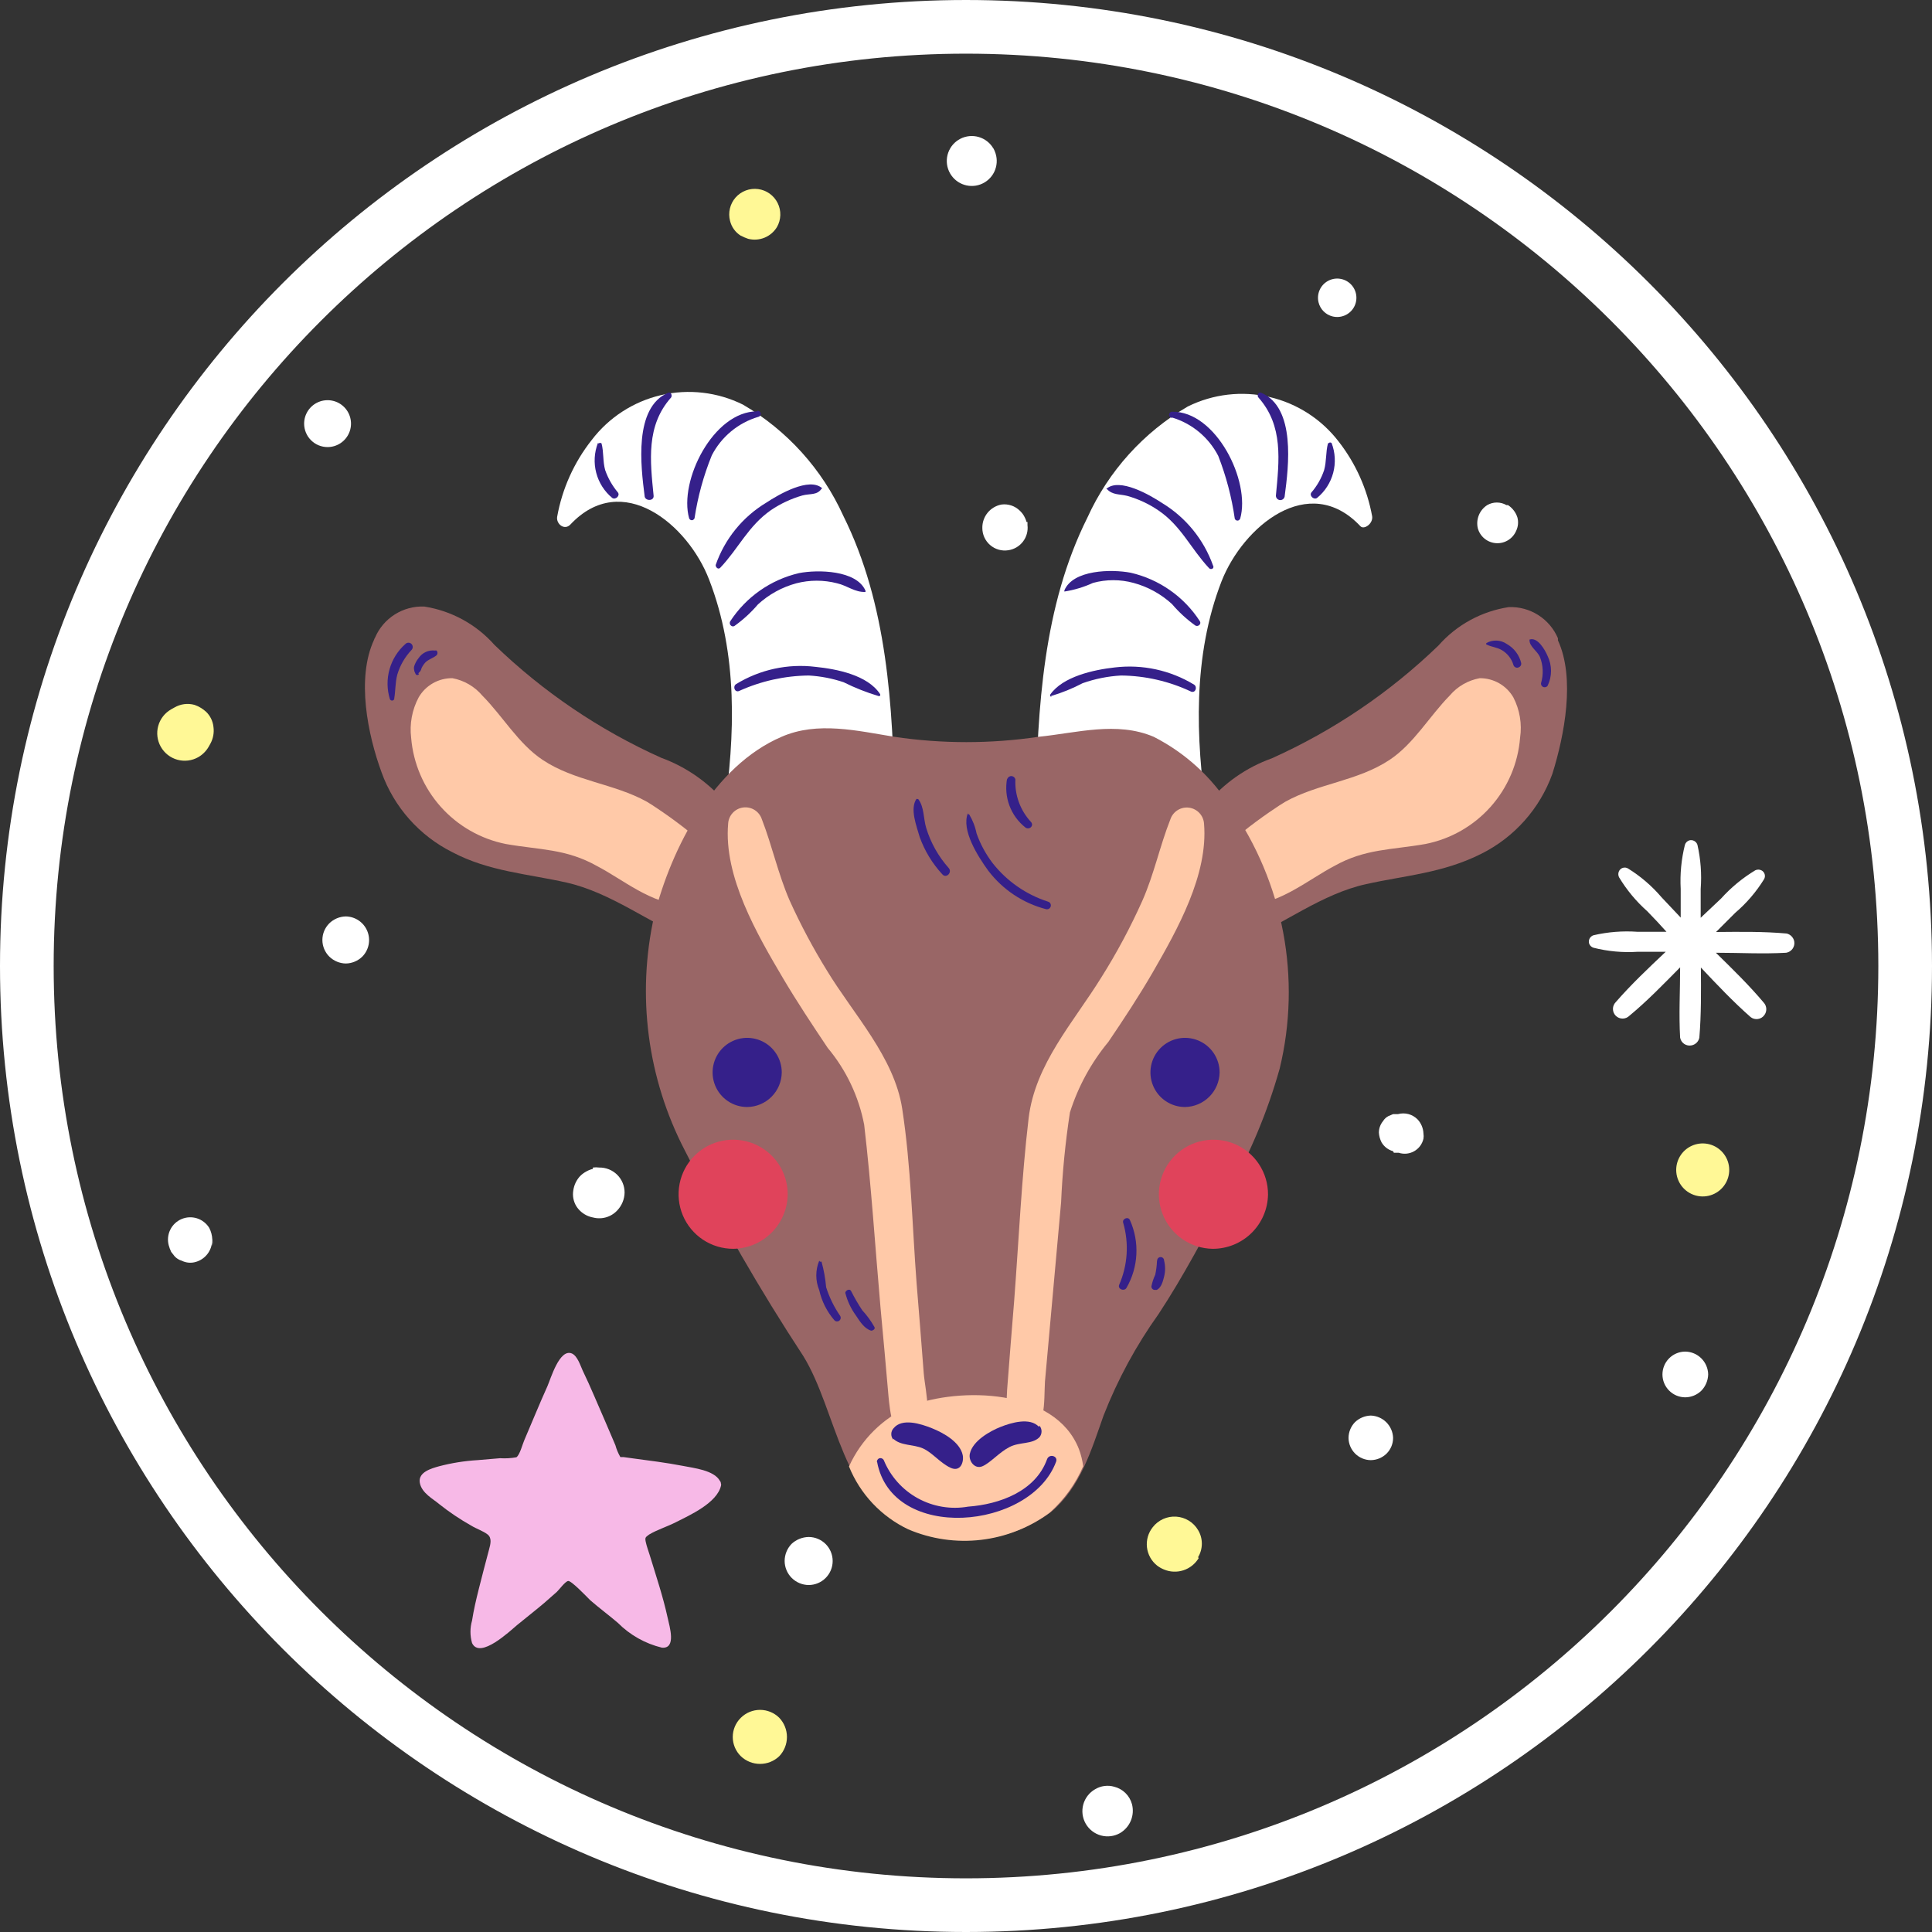 <svg width="180" height="180" viewBox="0 0 180 180" fill="none" xmlns="http://www.w3.org/2000/svg">
<rect x="0" y="0" width="180" height="180" fill="#333333" stroke="none"/>
<g clip-path="url(#clip0_2288_5519)">
<path d="M177.5 90C177.5 138.325 138.325 177.5 90 177.5C41.675 177.5 2.5 138.325 2.5 90C2.5 41.675 41.675 2.5 90 2.5C138.325 2.5 177.5 41.675 177.5 90Z" stroke="white" stroke-width="5"/>
<path d="M127.84 48.097C127.379 45.572 126.316 43.197 124.743 41.169C123.143 39.07 120.862 37.593 118.291 36.992C115.721 36.391 113.021 36.704 110.656 37.876C106.545 40.273 103.28 43.888 101.312 48.222C97.178 56.492 96.676 65.943 96.48 75.072C96.488 75.263 96.568 75.445 96.704 75.581C96.84 75.717 97.022 75.797 97.213 75.805L111.694 76.826C111.889 76.826 112.076 76.749 112.213 76.611C112.351 76.473 112.428 76.287 112.428 76.092C112.428 76.092 112.428 75.949 112.428 75.895C111.39 68.735 111.121 61.092 113.806 54.165C115.793 49.081 121.933 43.908 126.748 49.028C127.088 49.386 127.947 48.777 127.84 48.097Z" fill="white"/>
<path d="M97.911 64.851C98.933 64.549 99.922 64.147 100.865 63.652C102.018 63.244 103.224 63.003 104.445 62.936C106.706 62.957 108.935 63.47 110.978 64.439C111.39 64.582 111.569 64.01 111.265 63.795C109.045 62.441 106.435 61.874 103.854 62.184C101.921 62.399 99.003 63.025 97.84 64.725C97.84 64.833 97.84 64.922 97.983 64.904L97.911 64.851Z" fill="#35208A"/>
<path d="M99.165 55.113C100.087 54.968 100.984 54.697 101.832 54.308C103.068 53.97 104.373 53.97 105.609 54.308C106.943 54.667 108.171 55.342 109.189 56.277C109.833 57.031 110.566 57.705 111.373 58.282C111.623 58.425 111.963 58.138 111.784 57.87C110.304 55.586 107.993 53.968 105.34 53.359C103.55 53.019 99.971 53.073 99.165 55.006V55.113Z" fill="#35208A"/>
<path d="M103.138 45.573C103.657 46.128 104.284 46.02 105.017 46.199C106.058 46.49 107.044 46.95 107.935 47.56C110.047 48.992 110.96 51.14 112.643 52.93C112.666 52.956 112.695 52.978 112.728 52.992C112.76 53.007 112.795 53.014 112.831 53.014C112.866 53.014 112.901 53.007 112.934 52.992C112.966 52.978 112.995 52.956 113.019 52.93C113.041 52.895 113.053 52.855 113.053 52.813C113.053 52.772 113.041 52.732 113.019 52.697C112.158 50.273 110.489 48.219 108.293 46.88C107.183 46.146 104.284 44.445 103.066 45.555L103.138 45.573Z" fill="#35208A"/>
<path d="M109.188 38.896C110.111 39.172 110.969 39.631 111.71 40.246C112.451 40.862 113.061 41.62 113.502 42.476C114.238 44.362 114.755 46.326 115.042 48.329C115.066 48.395 115.115 48.449 115.179 48.48C115.242 48.51 115.315 48.514 115.382 48.49C115.452 48.456 115.508 48.399 115.543 48.329C116.545 44.839 113.287 38.288 109.206 38.359C109.13 38.359 109.058 38.389 109.004 38.443C108.95 38.497 108.92 38.57 108.92 38.646C108.92 38.721 108.95 38.794 109.004 38.848C109.058 38.902 109.13 38.932 109.206 38.932L109.188 38.896Z" fill="#35208A"/>
<path d="M117.244 37.035C119.588 39.666 119.177 42.924 118.872 46.181C118.872 46.291 118.916 46.395 118.993 46.472C119.07 46.55 119.175 46.593 119.284 46.593C119.393 46.593 119.498 46.55 119.575 46.472C119.652 46.395 119.696 46.291 119.696 46.181C120.054 43.496 120.752 37.965 117.494 36.587C117.226 36.48 117.082 36.856 117.244 37.035Z" fill="#35208A"/>
<path d="M123.723 41.313C123.508 42.118 123.598 42.977 123.365 43.801C123.111 44.563 122.71 45.269 122.184 45.877C121.951 46.181 122.399 46.593 122.703 46.396C123.438 45.794 123.965 44.975 124.21 44.056C124.454 43.137 124.403 42.165 124.063 41.277C124.027 41.243 123.979 41.224 123.929 41.224C123.879 41.224 123.831 41.243 123.795 41.277L123.723 41.313Z" fill="#35208A"/>
<path d="M78.562 48.043C76.595 43.709 73.33 40.094 69.218 37.697C66.853 36.525 64.154 36.212 61.583 36.813C59.013 37.414 56.732 38.891 55.131 40.99C53.483 43.075 52.376 45.535 51.909 48.15C51.802 48.813 52.59 49.457 53.144 48.866C57.959 43.747 64.099 48.866 66.068 54.004C68.753 60.931 68.502 68.52 67.446 75.734C67.446 76.163 67.625 76.701 68.162 76.665L82.625 75.644C82.817 75.636 82.999 75.555 83.135 75.42C83.27 75.284 83.35 75.102 83.359 74.91C83.18 65.764 82.679 56.313 78.562 48.043Z" fill="white"/>
<path d="M81.999 64.672C80.836 62.882 77.918 62.327 75.985 62.13C73.404 61.812 70.791 62.38 68.574 63.741C68.252 63.956 68.449 64.529 68.843 64.385C70.89 63.453 73.109 62.959 75.358 62.936C76.462 62.999 77.551 63.209 78.598 63.562C79.646 64.084 80.736 64.515 81.856 64.851C81.946 64.851 82.053 64.851 81.999 64.672Z" fill="#35208A"/>
<path d="M80.639 55.042C79.815 53.109 76.182 53.055 74.445 53.395C71.8 54.01 69.497 55.627 68.019 57.906C67.986 57.978 67.98 58.06 68.003 58.136C68.026 58.212 68.077 58.276 68.145 58.317C68.188 58.344 68.237 58.359 68.288 58.359C68.339 58.359 68.388 58.344 68.431 58.317C69.238 57.74 69.971 57.067 70.615 56.313C71.632 55.378 72.861 54.703 74.195 54.344C75.439 54.022 76.745 54.022 77.99 54.344C78.938 54.559 79.654 55.203 80.639 55.149V55.042Z" fill="#35208A"/>
<path d="M76.611 45.501C75.412 44.391 72.512 46.092 71.402 46.826C69.194 48.151 67.522 50.21 66.677 52.643C66.677 52.876 66.927 53.091 67.106 52.894C68.807 51.104 69.702 49.01 71.832 47.524C72.727 46.921 73.712 46.462 74.749 46.163C75.483 45.967 76.11 46.163 76.54 45.537L76.611 45.501Z" fill="#35208A"/>
<path d="M70.543 38.323C66.462 38.323 63.222 44.803 64.206 48.294C64.23 48.36 64.28 48.413 64.343 48.444C64.407 48.474 64.48 48.478 64.546 48.455C64.616 48.42 64.673 48.363 64.707 48.294C65.01 46.28 65.551 44.309 66.318 42.422C66.76 41.566 67.369 40.808 68.11 40.193C68.852 39.578 69.709 39.118 70.632 38.843C70.71 38.829 70.779 38.786 70.826 38.723C70.873 38.66 70.893 38.581 70.883 38.502C70.862 38.43 70.817 38.367 70.755 38.325C70.693 38.282 70.618 38.263 70.543 38.27V38.323Z" fill="#35208A"/>
<path d="M62.256 36.587C59.016 37.965 59.714 43.496 60.054 46.181C60.054 46.7 60.949 46.718 60.895 46.181C60.573 42.924 60.179 39.666 62.524 37.035C62.65 36.856 62.524 36.48 62.256 36.587Z" fill="#35208A"/>
<path d="M55.704 41.277C55.363 42.163 55.309 43.134 55.55 44.053C55.79 44.972 56.314 45.791 57.046 46.396C57.351 46.593 57.798 46.181 57.566 45.877C57.049 45.262 56.649 44.559 56.384 43.801C56.151 42.977 56.259 42.118 56.044 41.313C56.008 41.279 55.96 41.26 55.91 41.26C55.86 41.26 55.812 41.279 55.776 41.313L55.704 41.277Z" fill="#35208A"/>
<path d="M145.149 59.66V59.463C144.769 58.572 144.128 57.818 143.309 57.3C142.491 56.782 141.535 56.525 140.567 56.563C138.031 56.95 135.711 58.217 134.016 60.143C129.488 64.516 124.238 68.071 118.497 70.65C116.122 71.497 114.019 72.969 112.411 74.91C111.373 76.271 109.421 79.421 110.102 81.193C110.746 82.334 111.528 83.392 112.429 84.344L114.774 87.476C114.874 87.641 115.034 87.761 115.221 87.811C115.408 87.861 115.606 87.837 115.776 87.745C119.571 86.08 123.186 83.27 127.268 82.375C130.848 81.569 134.427 81.354 138.007 79.546C141.09 78.008 143.461 75.341 144.63 72.1C145.758 68.502 146.778 63.186 145.149 59.66Z" fill="#996666"/>
<path d="M140.997 64.976C140.68 64.427 140.223 63.972 139.673 63.658C139.122 63.343 138.498 63.181 137.864 63.186C136.775 63.383 135.788 63.953 135.072 64.797C133.175 66.73 131.725 69.29 129.469 70.793C126.48 72.78 122.793 72.995 119.75 74.696C119.034 75.09 111.963 79.797 113.181 81.014L116.349 84.272C119.159 84.272 121.969 81.909 124.296 80.692C127.178 79.063 129.666 79.189 132.799 78.634C135.148 78.172 137.282 76.956 138.876 75.168C140.469 73.381 141.434 71.122 141.623 68.735C141.813 67.447 141.594 66.132 140.997 64.976Z" fill="#FFC9A8"/>
<path d="M67.661 74.857C66.048 72.929 63.955 71.459 61.593 70.597C55.852 68.017 50.602 64.462 46.074 60.09C44.374 58.169 42.057 56.903 39.523 56.51C38.555 56.472 37.599 56.729 36.781 57.247C35.962 57.764 35.321 58.519 34.941 59.409C34.9 59.47 34.87 59.536 34.851 59.606C33.186 63.186 34.26 68.449 35.549 71.957C36.71 75.197 39.076 77.864 42.154 79.403C45.555 81.193 49.153 81.408 52.804 82.231C56.904 83.162 60.501 85.972 64.314 87.601C64.484 87.694 64.682 87.718 64.869 87.668C65.056 87.618 65.216 87.498 65.316 87.333L67.643 84.129C68.544 83.173 69.331 82.116 69.988 80.978C70.668 79.368 68.699 76.199 67.661 74.857Z" fill="#996666"/>
<path d="M39.004 64.976C39.322 64.424 39.782 63.968 40.336 63.653C40.889 63.339 41.517 63.177 42.154 63.186C43.236 63.389 44.216 63.958 44.928 64.797C46.844 66.73 48.294 69.29 50.549 70.793C53.52 72.78 57.208 72.995 60.268 74.696C60.984 75.09 68.055 79.797 66.82 81.014L63.598 84.272C60.77 84.272 57.977 81.909 55.632 80.692C52.751 79.063 50.263 79.189 47.13 78.634C44.783 78.167 42.652 76.948 41.06 75.162C39.468 73.376 38.501 71.12 38.305 68.735C38.148 67.44 38.392 66.128 39.004 64.976Z" fill="#FFC9A8"/>
<path d="M114.648 75.179C112.894 72.395 110.42 70.138 107.488 68.646C104.034 67.178 100.328 68.288 96.748 68.646C92.298 69.308 87.774 69.308 83.324 68.646C79.887 68.091 76.164 67.178 72.816 68.646C66.48 71.366 62.56 78.974 60.949 85.328C59.3 92.729 60.314 100.475 63.813 107.202C67.117 113.787 70.798 120.176 74.839 126.337C78.007 131.474 78.419 140.101 84.934 142.446C87.059 143.335 89.379 143.654 91.664 143.372C93.95 143.089 96.122 142.215 97.966 140.835C100.668 138.526 101.671 135.125 102.816 131.885C104.125 128.535 105.845 125.361 107.936 122.434C110.298 118.854 112.303 114.988 114.344 111.211C116.443 107.535 118.085 103.616 119.23 99.541C120.232 95.387 120.341 91.068 119.551 86.868C118.761 82.669 117.09 78.685 114.648 75.179Z" fill="#996666"/>
<path d="M100.918 136.611C100.849 136.067 100.717 135.532 100.525 135.018C98.305 129.308 89.355 129.236 84.809 130.99C82.273 132.098 80.238 134.107 79.099 136.629C80.139 139.201 82.106 141.29 84.612 142.482C86.755 143.398 89.101 143.736 91.415 143.463C93.73 143.19 95.933 142.315 97.804 140.925C99.142 139.729 100.205 138.257 100.918 136.611Z" fill="#FFC9A8"/>
<path d="M69.613 103.138C68.975 103.138 68.352 102.949 67.823 102.595C67.293 102.241 66.88 101.738 66.636 101.149C66.392 100.561 66.328 99.913 66.453 99.288C66.577 98.663 66.884 98.089 67.334 97.638C67.785 97.188 68.359 96.881 68.984 96.756C69.609 96.632 70.257 96.696 70.846 96.94C71.434 97.184 71.938 97.597 72.291 98.126C72.646 98.656 72.835 99.279 72.835 99.916C72.825 100.768 72.483 101.582 71.881 102.184C71.278 102.787 70.464 103.129 69.613 103.138Z" fill="#35208A"/>
<path d="M110.406 103.138C109.768 103.138 109.145 102.949 108.616 102.595C108.086 102.241 107.673 101.738 107.429 101.149C107.185 100.561 107.121 99.913 107.246 99.288C107.37 98.663 107.677 98.089 108.127 97.638C108.578 97.188 109.152 96.881 109.777 96.756C110.402 96.632 111.05 96.696 111.639 96.94C112.227 97.184 112.73 97.597 113.085 98.126C113.439 98.656 113.628 99.279 113.628 99.916C113.614 100.767 113.27 101.578 112.669 102.179C112.067 102.781 111.256 103.125 110.406 103.138Z" fill="#35208A"/>
<path d="M85.185 133.998C87.154 132.977 86.205 129.702 86.062 127.93C85.847 125.155 85.632 122.363 85.4 119.588C84.988 114.218 84.88 108.652 84.057 103.3C83.323 98.502 79.51 94.493 77.058 90.448C75.755 88.341 74.589 86.153 73.568 83.896C72.494 81.426 71.939 78.795 70.972 76.307C70.851 75.953 70.611 75.653 70.293 75.457C69.975 75.261 69.599 75.182 69.229 75.233C68.859 75.283 68.518 75.461 68.265 75.735C68.011 76.01 67.861 76.363 67.84 76.736C67.41 81.677 70.525 87.029 72.977 91.181C74.284 93.383 75.698 95.513 77.112 97.625C78.835 99.685 80.005 102.149 80.513 104.785C81.175 110.424 81.533 116.134 82.034 121.808C82.303 124.582 82.536 127.375 82.786 130.167C82.894 131.169 83.18 135 85.185 133.944V133.998Z" fill="#FFC9A8"/>
<path d="M95.459 134.087C97.518 133.425 97.249 130.507 97.357 128.717L98.109 120.358L98.86 112.017C98.982 109.211 99.257 106.415 99.684 103.64C100.444 101.24 101.659 99.01 103.264 97.07C104.696 94.958 106.11 92.81 107.398 90.591C109.708 86.581 112.571 81.498 112.178 76.754C112.156 76.381 112.006 76.028 111.753 75.753C111.499 75.479 111.158 75.301 110.788 75.25C110.418 75.2 110.042 75.279 109.724 75.475C109.406 75.671 109.166 75.971 109.045 76.325C108.061 78.813 107.524 81.444 106.432 83.914C105.326 86.388 104.046 88.781 102.601 91.074C100.006 95.263 96.444 99.129 95.835 104.177C95.173 109.797 94.922 115.489 94.493 121.128C94.26 123.92 94.045 126.712 93.83 129.487C93.83 130.364 93.222 134.857 95.459 134.123V134.087Z" fill="#FFC9A8"/>
<path d="M83.216 134.033C83.896 134.714 85.113 134.552 85.99 134.946C86.867 135.34 87.565 136.271 88.532 136.736C89.498 137.202 89.82 136.199 89.695 135.573C89.445 134.356 87.905 133.496 86.831 133.067C85.757 132.637 84.039 132.1 83.251 133.067C83.114 133.216 83.038 133.41 83.038 133.613C83.038 133.815 83.114 134.01 83.251 134.159L83.216 134.033Z" fill="#35208A"/>
<path d="M96.802 132.942C95.961 132.011 94.171 132.566 93.222 132.942C92.273 133.317 90.609 134.23 90.358 135.447C90.215 136.074 90.788 136.915 91.522 136.611C92.255 136.307 93.079 135.322 94.045 134.821C95.012 134.32 96.14 134.588 96.838 133.908C96.968 133.756 97.039 133.562 97.039 133.362C97.039 133.162 96.968 132.968 96.838 132.816L96.802 132.942Z" fill="#35208A"/>
<path d="M81.713 136.181C83.091 143.735 96.033 142.554 98.395 136.181C98.592 135.644 97.751 135.412 97.554 135.949C96.48 138.938 93.133 140.155 90.197 140.37C88.59 140.651 86.935 140.375 85.506 139.588C84.076 138.8 82.959 137.548 82.339 136.038C82.297 135.961 82.229 135.902 82.146 135.873C82.064 135.843 81.973 135.844 81.892 135.877C81.829 135.908 81.778 135.957 81.743 136.018C81.707 136.078 81.691 136.147 81.695 136.217L81.713 136.181Z" fill="#35208A"/>
<path d="M112.983 116.348C111.979 116.334 111.002 116.023 110.174 115.455C109.347 114.886 108.707 114.085 108.334 113.153C107.961 112.221 107.873 111.199 108.08 110.217C108.287 109.234 108.78 108.335 109.498 107.633C110.215 106.931 111.124 106.457 112.111 106.27C113.097 106.084 114.117 106.194 115.041 106.586C115.965 106.978 116.752 107.635 117.303 108.474C117.854 109.313 118.145 110.297 118.138 111.301C118.114 112.651 117.56 113.937 116.595 114.882C115.631 115.826 114.333 116.353 112.983 116.348Z" fill="#E0435B"/>
<path d="M68.323 116.348C67.318 116.352 66.334 116.057 65.496 115.502C64.658 114.946 64.004 114.154 63.615 113.227C63.227 112.299 63.123 111.278 63.316 110.291C63.509 109.304 63.989 108.396 64.698 107.683C65.406 106.97 66.311 106.482 67.296 106.283C68.281 106.083 69.304 106.18 70.234 106.562C71.164 106.943 71.96 107.592 72.522 108.426C73.084 109.26 73.385 110.242 73.389 111.247C73.379 112.591 72.844 113.878 71.897 114.831C70.95 115.785 69.667 116.33 68.323 116.348Z" fill="#E0435B"/>
<path d="M85.4 74.409C84.738 75.34 85.4 76.969 85.686 77.989C86.15 79.277 86.868 80.458 87.799 81.462C88.156 81.874 88.747 81.283 88.389 80.871C87.43 79.796 86.716 78.526 86.295 77.148C86.026 76.289 86.116 75.161 85.543 74.445H85.418L85.4 74.409Z" fill="#35208A"/>
<path d="M90.179 75.752C89.534 77.345 91.127 79.815 92.076 81.122C93.415 82.882 95.306 84.143 97.446 84.702C97.538 84.728 97.638 84.716 97.722 84.669C97.805 84.622 97.867 84.544 97.893 84.451C97.919 84.359 97.908 84.259 97.861 84.175C97.814 84.091 97.735 84.03 97.643 84.004C95.606 83.35 93.811 82.104 92.488 80.424C91.845 79.583 91.338 78.647 90.984 77.649C90.859 77.016 90.622 76.41 90.286 75.859H90.107L90.179 75.752Z" fill="#35208A"/>
<path d="M93.83 72.53C93.671 73.373 93.745 74.245 94.044 75.049C94.344 75.854 94.858 76.561 95.531 77.094C95.889 77.363 96.372 76.933 96.05 76.575C95.558 76.045 95.177 75.422 94.928 74.743C94.679 74.064 94.567 73.342 94.6 72.619C94.578 72.517 94.517 72.428 94.43 72.371C94.343 72.314 94.237 72.294 94.135 72.315C94.061 72.333 93.993 72.371 93.939 72.424C93.886 72.478 93.848 72.546 93.83 72.619V72.53Z" fill="#35208A"/>
<path d="M104.642 113.914C105.2 115.832 105.067 117.884 104.266 119.714C104.123 120.107 104.731 120.34 104.946 120C105.499 119.045 105.817 117.973 105.873 116.871C105.929 115.769 105.722 114.669 105.268 113.663C105.107 113.305 104.534 113.556 104.642 113.914Z" fill="#35208A"/>
<path d="M107.793 117.494C107.775 117.921 107.721 118.347 107.631 118.765C107.467 119.112 107.347 119.479 107.273 119.857C107.273 119.902 107.283 119.947 107.301 119.989C107.319 120.031 107.346 120.068 107.38 120.098C107.414 120.129 107.454 120.152 107.497 120.166C107.54 120.179 107.586 120.184 107.631 120.179H107.775C108.204 119.964 108.347 119.373 108.455 118.944C108.58 118.451 108.58 117.934 108.455 117.44C108.455 117.355 108.421 117.273 108.36 117.212C108.3 117.152 108.218 117.118 108.133 117.118C108.047 117.118 107.965 117.152 107.905 117.212C107.844 117.273 107.81 117.355 107.81 117.44L107.793 117.494Z" fill="#35208A"/>
<path d="M76.325 117.458C75.962 118.335 75.962 119.32 76.325 120.197C76.557 121.236 77.043 122.202 77.739 123.007C77.797 123.068 77.875 123.106 77.959 123.113C78.043 123.12 78.127 123.095 78.193 123.044C78.26 122.992 78.306 122.918 78.321 122.836C78.336 122.753 78.32 122.667 78.276 122.595C77.71 121.777 77.27 120.878 76.969 119.928C76.899 119.123 76.755 118.327 76.54 117.548H76.397L76.325 117.458Z" fill="#35208A"/>
<path d="M78.759 120.465C78.95 121.22 79.284 121.931 79.743 122.56C80.101 123.097 80.513 123.777 81.157 123.974C81.336 123.974 81.551 123.831 81.479 123.652C81.161 123.083 80.777 122.554 80.334 122.076C79.954 121.5 79.607 120.903 79.296 120.286C79.135 119.982 78.687 120.286 78.759 120.519V120.465Z" fill="#35208A"/>
<path d="M36.731 65.066C36.856 64.332 36.82 63.58 37.017 62.846C37.272 61.989 37.726 61.204 38.342 60.555C38.415 60.479 38.456 60.377 38.454 60.271C38.452 60.165 38.409 60.065 38.333 59.991C38.257 59.917 38.155 59.877 38.049 59.879C37.943 59.88 37.843 59.924 37.769 60C37.062 60.625 36.55 61.439 36.293 62.347C36.036 63.255 36.045 64.217 36.319 65.119C36.327 65.146 36.341 65.172 36.359 65.193C36.377 65.215 36.399 65.233 36.424 65.247C36.449 65.26 36.476 65.268 36.504 65.271C36.532 65.274 36.56 65.271 36.588 65.263C36.622 65.254 36.654 65.236 36.679 65.211C36.704 65.186 36.722 65.154 36.731 65.119V65.066Z" fill="#35208A"/>
<path d="M38.968 62.739L39.165 62.524C39.216 62.441 39.252 62.35 39.272 62.255C39.364 62.059 39.485 61.879 39.63 61.718C39.934 61.414 40.346 61.325 40.668 61.056C40.726 60.996 40.759 60.916 40.759 60.832C40.759 60.749 40.726 60.669 40.668 60.609C40.622 60.595 40.572 60.595 40.525 60.609C40.232 60.574 39.935 60.621 39.667 60.745C39.398 60.868 39.169 61.062 39.004 61.307C38.822 61.53 38.682 61.785 38.592 62.059C38.557 62.181 38.557 62.312 38.592 62.434C38.592 62.578 38.681 62.667 38.717 62.792C38.732 62.823 38.755 62.848 38.783 62.866C38.812 62.884 38.845 62.893 38.878 62.893C38.912 62.893 38.945 62.884 38.973 62.866C39.002 62.848 39.025 62.823 39.039 62.792L38.968 62.739Z" fill="#35208A"/>
<path d="M138.508 60.054C138.974 60.286 139.493 60.304 139.958 60.591C140.472 60.908 140.849 61.406 141.014 61.987C141.033 62.033 141.062 62.075 141.098 62.11C141.134 62.145 141.178 62.171 141.225 62.188C141.272 62.205 141.322 62.212 141.372 62.208C141.422 62.204 141.471 62.19 141.515 62.166C141.587 62.135 141.647 62.082 141.686 62.014C141.725 61.946 141.74 61.867 141.73 61.79C141.643 61.415 141.478 61.062 141.247 60.754C141.016 60.446 140.723 60.189 140.388 60C140.112 59.809 139.787 59.699 139.452 59.683C139.116 59.667 138.783 59.746 138.49 59.91C138.473 59.93 138.463 59.956 138.463 59.982C138.463 60.008 138.473 60.034 138.49 60.054H138.508Z" fill="#35208A"/>
<path d="M142.5 59.66C142.5 60.233 143.234 60.662 143.467 61.199C143.779 61.981 143.816 62.846 143.574 63.652C143.564 63.739 143.588 63.827 143.641 63.897C143.695 63.968 143.773 64.014 143.86 64.028C143.92 64.035 143.981 64.028 144.038 64.006C144.094 63.984 144.144 63.949 144.183 63.902C144.395 63.467 144.505 62.99 144.505 62.506C144.505 62.022 144.395 61.545 144.183 61.11C143.95 60.555 143.252 59.32 142.5 59.588V59.66Z" fill="#35208A"/>
<path d="M67.16 138.186C67.16 138.106 67.127 138.028 67.07 137.971C66.533 136.969 64.6 136.772 63.633 136.575C62.058 136.271 60.465 136.074 58.854 135.859L58.085 135.752H57.798C57.596 135.403 57.44 135.03 57.333 134.642C56.67 133.103 56.026 131.563 55.346 130.024C55.006 129.236 54.666 128.467 54.29 127.697C54.075 127.232 53.806 126.337 53.287 126.104C52.124 125.603 51.301 128.484 50.996 129.165C50.245 130.829 49.564 132.512 48.848 134.177C48.687 134.535 48.437 135.537 48.114 135.77C47.613 135.862 47.102 135.892 46.593 135.859L44.481 136.038C43.272 136.111 42.072 136.303 40.901 136.611C40.203 136.808 38.95 137.148 39.111 138.132C39.272 139.117 40.417 139.69 40.901 140.119C41.847 140.873 42.853 141.549 43.908 142.142C44.373 142.428 44.982 142.625 45.411 142.948C45.841 143.27 45.716 143.825 45.555 144.397C45.233 145.615 44.91 146.832 44.624 147.977C44.338 149.123 44.141 149.964 43.98 150.984C43.783 151.669 43.783 152.394 43.98 153.079C44.714 154.636 47.559 151.915 48.186 151.396C48.812 150.877 49.869 150.054 50.692 149.356L51.873 148.317C52.088 148.121 52.643 147.351 52.929 147.297C53.216 147.243 54.612 148.711 54.988 149.087C55.829 149.821 56.778 150.519 57.566 151.199C58.693 152.332 60.112 153.131 61.664 153.508C63.043 153.634 62.38 151.539 62.202 150.716C61.772 148.747 61.127 146.832 60.537 144.899C60.411 144.487 60.251 144.075 60.161 143.646C60.072 143.216 60.161 143.216 60.483 142.965C61.235 142.518 62.166 142.232 62.971 141.82C64.242 141.175 66.82 140.03 67.178 138.401C67.198 138.33 67.192 138.253 67.16 138.186Z" fill="#F7B9E7"/>
<path d="M166.468 86.975C164.284 86.778 162.083 86.814 159.881 86.832L161.671 85.042C162.724 84.144 163.63 83.087 164.356 81.909C164.396 81.839 164.421 81.762 164.43 81.682C164.439 81.602 164.432 81.521 164.409 81.443C164.385 81.366 164.346 81.295 164.294 81.233C164.242 81.172 164.178 81.122 164.105 81.086C164.016 81.042 163.918 81.019 163.819 81.019C163.719 81.019 163.621 81.042 163.532 81.086C162.346 81.801 161.273 82.688 160.346 83.717L158.449 85.507V82.822C158.554 81.442 158.452 80.055 158.145 78.705C158.095 78.554 157.99 78.427 157.85 78.351C157.71 78.274 157.547 78.254 157.393 78.294C157.296 78.324 157.208 78.377 157.136 78.449C157.065 78.52 157.011 78.608 156.981 78.705C156.645 80.05 156.512 81.438 156.587 82.822V85.489L154.797 83.592C153.9 82.539 152.843 81.633 151.665 80.907C151.595 80.867 151.518 80.841 151.437 80.832C151.357 80.823 151.276 80.831 151.199 80.854C151.122 80.878 151.05 80.917 150.989 80.969C150.927 81.021 150.877 81.085 150.841 81.157C150.797 81.246 150.774 81.344 150.774 81.444C150.774 81.543 150.797 81.641 150.841 81.73C151.552 82.914 152.44 83.983 153.473 84.899C154.099 85.543 154.708 86.187 155.263 86.814H152.578C151.197 86.715 149.809 86.823 148.461 87.136C148.31 87.186 148.183 87.291 148.106 87.43C148.03 87.57 148.009 87.734 148.049 87.888C148.079 87.985 148.133 88.073 148.204 88.144C148.276 88.216 148.364 88.269 148.461 88.299C149.805 88.639 151.194 88.766 152.578 88.675H155.191C153.58 90.197 151.969 91.718 150.537 93.365C150.369 93.534 150.274 93.762 150.274 94.001C150.274 94.239 150.369 94.468 150.537 94.636C150.706 94.805 150.934 94.899 151.173 94.899C151.411 94.899 151.64 94.805 151.808 94.636C153.473 93.258 154.994 91.683 156.534 90.125C156.534 92.309 156.408 94.511 156.534 96.677C156.555 96.795 156.6 96.908 156.666 97.009C156.732 97.11 156.818 97.197 156.918 97.263C157.018 97.33 157.131 97.376 157.25 97.398C157.368 97.421 157.49 97.419 157.608 97.393C157.784 97.357 157.947 97.27 158.074 97.143C158.201 97.016 158.288 96.853 158.324 96.677C158.503 94.529 158.485 92.327 158.467 90.143C159.97 91.736 161.474 93.329 163.103 94.761C163.197 94.835 163.306 94.888 163.421 94.919C163.537 94.95 163.658 94.957 163.776 94.94C163.895 94.924 164.009 94.883 164.111 94.822C164.214 94.76 164.303 94.679 164.374 94.582C164.496 94.423 164.562 94.228 164.562 94.027C164.562 93.827 164.496 93.632 164.374 93.472C162.995 91.826 161.42 90.286 159.863 88.765C162.047 88.765 164.248 88.89 166.414 88.765C166.533 88.745 166.647 88.703 166.749 88.639C166.852 88.575 166.94 88.492 167.01 88.394C167.08 88.295 167.13 88.184 167.157 88.067C167.183 87.949 167.187 87.828 167.166 87.709C167.131 87.533 167.047 87.371 166.923 87.241C166.8 87.111 166.642 87.019 166.468 86.975Z" fill="white"/>
<path d="M92.542 13.819C92.241 13.307 91.755 12.929 91.184 12.764C90.613 12.599 90.001 12.658 89.472 12.93C88.944 13.202 88.54 13.666 88.342 14.226C88.145 14.787 88.169 15.401 88.41 15.944C88.652 16.487 89.092 16.917 89.64 17.146C90.188 17.375 90.804 17.386 91.359 17.176C91.915 16.966 92.37 16.551 92.63 16.017C92.889 15.482 92.935 14.869 92.757 14.302C92.704 14.127 92.632 13.959 92.542 13.801V13.819Z" fill="white"/>
<path d="M124.153 29.481C124.533 29.575 124.933 29.542 125.292 29.387C125.651 29.233 125.95 28.965 126.142 28.624C126.335 28.283 126.41 27.889 126.357 27.502C126.305 27.114 126.126 26.754 125.85 26.478C125.573 26.201 125.213 26.023 124.826 25.97C124.438 25.917 124.044 25.993 123.704 26.185C123.363 26.377 123.095 26.676 122.94 27.035C122.785 27.395 122.752 27.795 122.847 28.174C122.925 28.49 123.088 28.779 123.318 29.009C123.548 29.239 123.837 29.403 124.153 29.481Z" fill="white"/>
<path d="M95.639 48.634C95.534 48.229 95.317 47.863 95.012 47.578C94.79 47.36 94.522 47.195 94.228 47.096C93.933 46.997 93.62 46.966 93.312 47.005C92.803 47.098 92.344 47.369 92.016 47.768C91.689 48.168 91.513 48.672 91.522 49.188C91.521 49.491 91.585 49.791 91.711 50.066C91.837 50.342 92.022 50.587 92.251 50.784C92.481 50.981 92.751 51.127 93.042 51.21C93.333 51.293 93.639 51.312 93.938 51.265C94.484 51.185 94.976 50.895 95.31 50.457C95.645 50.019 95.795 49.467 95.728 48.92V48.634H95.639Z" fill="white"/>
<path d="M140.352 47.059C140.08 46.901 139.771 46.819 139.457 46.819C139.142 46.819 138.834 46.901 138.562 47.059C138.209 47.284 137.936 47.614 137.779 48.002C137.622 48.39 137.589 48.817 137.685 49.224C137.791 49.604 138.013 49.942 138.32 50.19C138.627 50.437 139.004 50.583 139.398 50.607C139.792 50.63 140.183 50.531 140.518 50.321C140.853 50.112 141.113 49.804 141.265 49.439C141.446 49.053 141.484 48.615 141.372 48.204C141.22 47.733 140.911 47.328 140.495 47.059H140.352Z" fill="white"/>
<path d="M129.863 107.399H130.31C130.548 107.477 130.799 107.505 131.048 107.481C131.296 107.456 131.537 107.38 131.755 107.257C131.972 107.134 132.162 106.967 132.311 106.766C132.459 106.565 132.565 106.336 132.62 106.092C132.646 105.932 132.646 105.769 132.62 105.609C132.603 105.114 132.405 104.643 132.065 104.284C131.835 104.057 131.552 103.89 131.241 103.801C130.913 103.711 130.567 103.711 130.239 103.801H129.791L129.362 103.98C129.155 104.085 128.981 104.247 128.861 104.445C128.608 104.746 128.469 105.126 128.467 105.519C128.486 105.837 128.572 106.148 128.717 106.432C128.954 106.836 129.339 107.132 129.791 107.255L129.863 107.399Z" fill="white"/>
<path d="M157.017 130.185C157.58 130.18 158.12 129.955 158.52 129.558C158.908 129.152 159.131 128.616 159.147 128.055C159.138 127.493 158.91 126.956 158.513 126.559C158.115 126.161 157.579 125.934 157.017 125.925C156.452 125.925 155.91 126.149 155.511 126.549C155.111 126.948 154.887 127.49 154.887 128.055C154.887 128.62 155.111 129.162 155.511 129.561C155.91 129.961 156.452 130.185 157.017 130.185Z" fill="white"/>
<path d="M127.715 136.038C128.264 136.032 128.79 135.814 129.183 135.43C129.376 135.237 129.53 135.009 129.634 134.757C129.739 134.505 129.792 134.235 129.791 133.962C129.774 133.417 129.549 132.899 129.163 132.513C128.778 132.128 128.26 131.903 127.715 131.885C127.167 131.9 126.645 132.117 126.247 132.494C125.863 132.886 125.645 133.412 125.639 133.962C125.643 134.511 125.864 135.036 126.252 135.425C126.64 135.813 127.166 136.034 127.715 136.038Z" fill="white"/>
<path d="M103.818 166.468C103.52 166.38 103.207 166.356 102.899 166.396C102.591 166.436 102.294 166.54 102.028 166.7C101.76 166.853 101.525 167.057 101.336 167.301C101.147 167.545 101.008 167.823 100.926 168.121C100.845 168.418 100.823 168.729 100.861 169.035C100.9 169.341 100.998 169.637 101.151 169.905C101.304 170.173 101.508 170.408 101.752 170.597C101.995 170.786 102.274 170.925 102.572 171.007C102.869 171.088 103.18 171.11 103.486 171.072C103.792 171.033 104.087 170.934 104.355 170.782C104.806 170.515 105.159 170.109 105.359 169.625C105.559 169.14 105.596 168.604 105.465 168.097C105.36 167.703 105.152 167.345 104.863 167.059C104.573 166.773 104.213 166.569 103.818 166.468Z" fill="white"/>
<path d="M75.34 147.673C75.933 147.673 76.502 147.437 76.922 147.018C77.342 146.598 77.578 146.029 77.578 145.436C77.578 144.842 77.342 144.273 76.922 143.853C76.502 143.434 75.933 143.198 75.34 143.198C74.748 143.209 74.18 143.438 73.747 143.842C73.335 144.271 73.104 144.841 73.103 145.436C73.107 146.028 73.344 146.594 73.763 147.013C74.182 147.431 74.748 147.668 75.34 147.673Z" fill="white"/>
<path d="M55.239 108.902C55.005 108.957 54.782 109.048 54.576 109.171C54.379 109.282 54.198 109.42 54.039 109.582C53.701 109.95 53.483 110.412 53.413 110.907C53.328 111.407 53.423 111.92 53.681 112.357C53.944 112.782 54.336 113.112 54.8 113.299C55.263 113.486 55.775 113.519 56.259 113.395H55.131C55.547 113.528 55.991 113.54 56.413 113.429C56.834 113.318 57.216 113.089 57.512 112.768C57.938 112.318 58.181 111.724 58.192 111.104C58.192 110.795 58.131 110.49 58.011 110.205C57.892 109.92 57.718 109.662 57.498 109.446C57.278 109.229 57.017 109.058 56.731 108.944C56.444 108.829 56.138 108.772 55.829 108.777C55.633 108.751 55.435 108.751 55.239 108.777V108.902Z" fill="white"/>
<path d="M19.779 115.525V116.08C19.824 115.88 19.824 115.672 19.779 115.471C19.764 115.097 19.666 114.73 19.492 114.397C19.231 113.975 18.827 113.659 18.354 113.509C17.88 113.359 17.368 113.384 16.911 113.579C16.454 113.773 16.082 114.126 15.863 114.572C15.643 115.018 15.591 115.527 15.716 116.008C15.774 116.224 15.852 116.433 15.948 116.635L16.27 117.047C16.449 117.242 16.678 117.385 16.933 117.458C17.344 117.663 17.818 117.701 18.257 117.566C18.685 117.44 19.061 117.181 19.331 116.827C19.602 116.473 19.752 116.042 19.761 115.597L19.779 115.525Z" fill="white"/>
<path d="M32.219 89.767C32.796 89.757 33.347 89.527 33.759 89.123C34.06 88.815 34.264 88.426 34.346 88.004C34.428 87.581 34.385 87.144 34.221 86.746C34.057 86.347 33.78 86.006 33.425 85.764C33.069 85.521 32.65 85.389 32.219 85.382C31.643 85.392 31.092 85.623 30.68 86.026C30.476 86.229 30.314 86.471 30.203 86.736C30.093 87.002 30.036 87.287 30.036 87.575C30.036 87.862 30.093 88.147 30.203 88.413C30.314 88.679 30.476 88.92 30.68 89.123C31.092 89.527 31.643 89.757 32.219 89.767Z" fill="white"/>
<path d="M30.519 41.653C30.951 41.653 31.373 41.525 31.732 41.285C32.091 41.045 32.371 40.704 32.536 40.305C32.702 39.906 32.745 39.467 32.66 39.043C32.576 38.619 32.368 38.23 32.063 37.925C31.758 37.619 31.368 37.411 30.945 37.327C30.521 37.243 30.082 37.286 29.683 37.451C29.284 37.617 28.943 37.897 28.703 38.256C28.463 38.615 28.335 39.037 28.335 39.469C28.335 40.048 28.565 40.604 28.975 41.013C29.384 41.423 29.94 41.653 30.519 41.653Z" fill="white"/>
<path d="M19.439 69.576L19.6 69.29C19.863 68.809 19.963 68.257 19.886 67.715C19.829 67.184 19.589 66.691 19.206 66.319C18.895 66.034 18.53 65.814 18.132 65.674C17.816 65.586 17.484 65.562 17.158 65.605C16.832 65.648 16.518 65.757 16.235 65.925L15.948 66.086C15.357 66.421 14.924 66.976 14.742 67.631C14.561 68.285 14.647 68.985 14.982 69.576C15.317 70.167 15.872 70.601 16.527 70.783C17.181 70.964 17.881 70.878 18.472 70.543C18.874 70.311 19.207 69.978 19.439 69.576Z" fill="#FFF896"/>
<path d="M111.623 145.078C111.852 144.696 111.973 144.26 111.973 143.816C111.973 143.371 111.852 142.935 111.623 142.554C111.411 142.194 111.114 141.893 110.758 141.674C110.402 141.456 109.998 141.328 109.582 141.302C109.165 141.275 108.749 141.351 108.368 141.522C107.988 141.694 107.655 141.956 107.399 142.285C107.19 142.547 107.035 142.847 106.942 143.169C106.85 143.491 106.822 143.828 106.86 144.161C106.899 144.493 107.002 144.815 107.165 145.108C107.328 145.4 107.547 145.658 107.81 145.865C108.002 146.012 108.213 146.132 108.437 146.223C109.013 146.468 109.659 146.495 110.254 146.301C110.85 146.107 111.355 145.704 111.677 145.167L111.623 145.078Z" fill="#FFF896"/>
<path d="M158.431 111.462C158.934 111.504 159.439 111.391 159.876 111.138C160.313 110.885 160.663 110.503 160.876 110.045C161.09 109.587 161.158 109.075 161.072 108.577C160.985 108.079 160.748 107.619 160.392 107.261C160.036 106.902 159.578 106.661 159.081 106.57C158.584 106.48 158.071 106.544 157.611 106.754C157.151 106.964 156.767 107.31 156.51 107.746C156.254 108.181 156.137 108.685 156.175 109.189C156.22 109.774 156.471 110.324 156.885 110.74C157.298 111.157 157.846 111.412 158.431 111.462Z" fill="#FFF896"/>
<path d="M69.039 21.963C69.252 22.077 69.473 22.172 69.701 22.249C70.207 22.379 70.741 22.343 71.224 22.147C71.707 21.95 72.115 21.603 72.386 21.157C72.581 20.818 72.688 20.436 72.7 20.046C72.711 19.655 72.627 19.268 72.453 18.918C72.279 18.567 72.022 18.265 71.704 18.038C71.386 17.811 71.017 17.666 70.63 17.615C70.242 17.564 69.848 17.609 69.482 17.747C69.117 17.884 68.79 18.11 68.532 18.403C68.274 18.697 68.092 19.049 68.003 19.43C67.913 19.81 67.919 20.207 68.019 20.585C68.16 21.158 68.52 21.652 69.021 21.963H69.039Z" fill="#FFF896"/>
<path d="M70.812 164.338C71.478 164.34 72.12 164.083 72.602 163.622C73.061 163.139 73.318 162.498 73.318 161.832C73.318 161.165 73.061 160.524 72.602 160.042C72.126 159.57 71.482 159.305 70.812 159.305C70.141 159.305 69.498 159.57 69.022 160.042C68.784 160.275 68.594 160.554 68.465 160.861C68.336 161.168 68.269 161.498 68.269 161.832C68.269 162.165 68.336 162.495 68.465 162.802C68.594 163.11 68.784 163.388 69.022 163.622C69.503 164.083 70.145 164.34 70.812 164.338Z" fill="#FFF896"/>
</g>
<defs>
<clipPath id="clip0_2288_5519">
<rect width="180" height="180" fill="white"/>
</clipPath>
</defs>
</svg>
